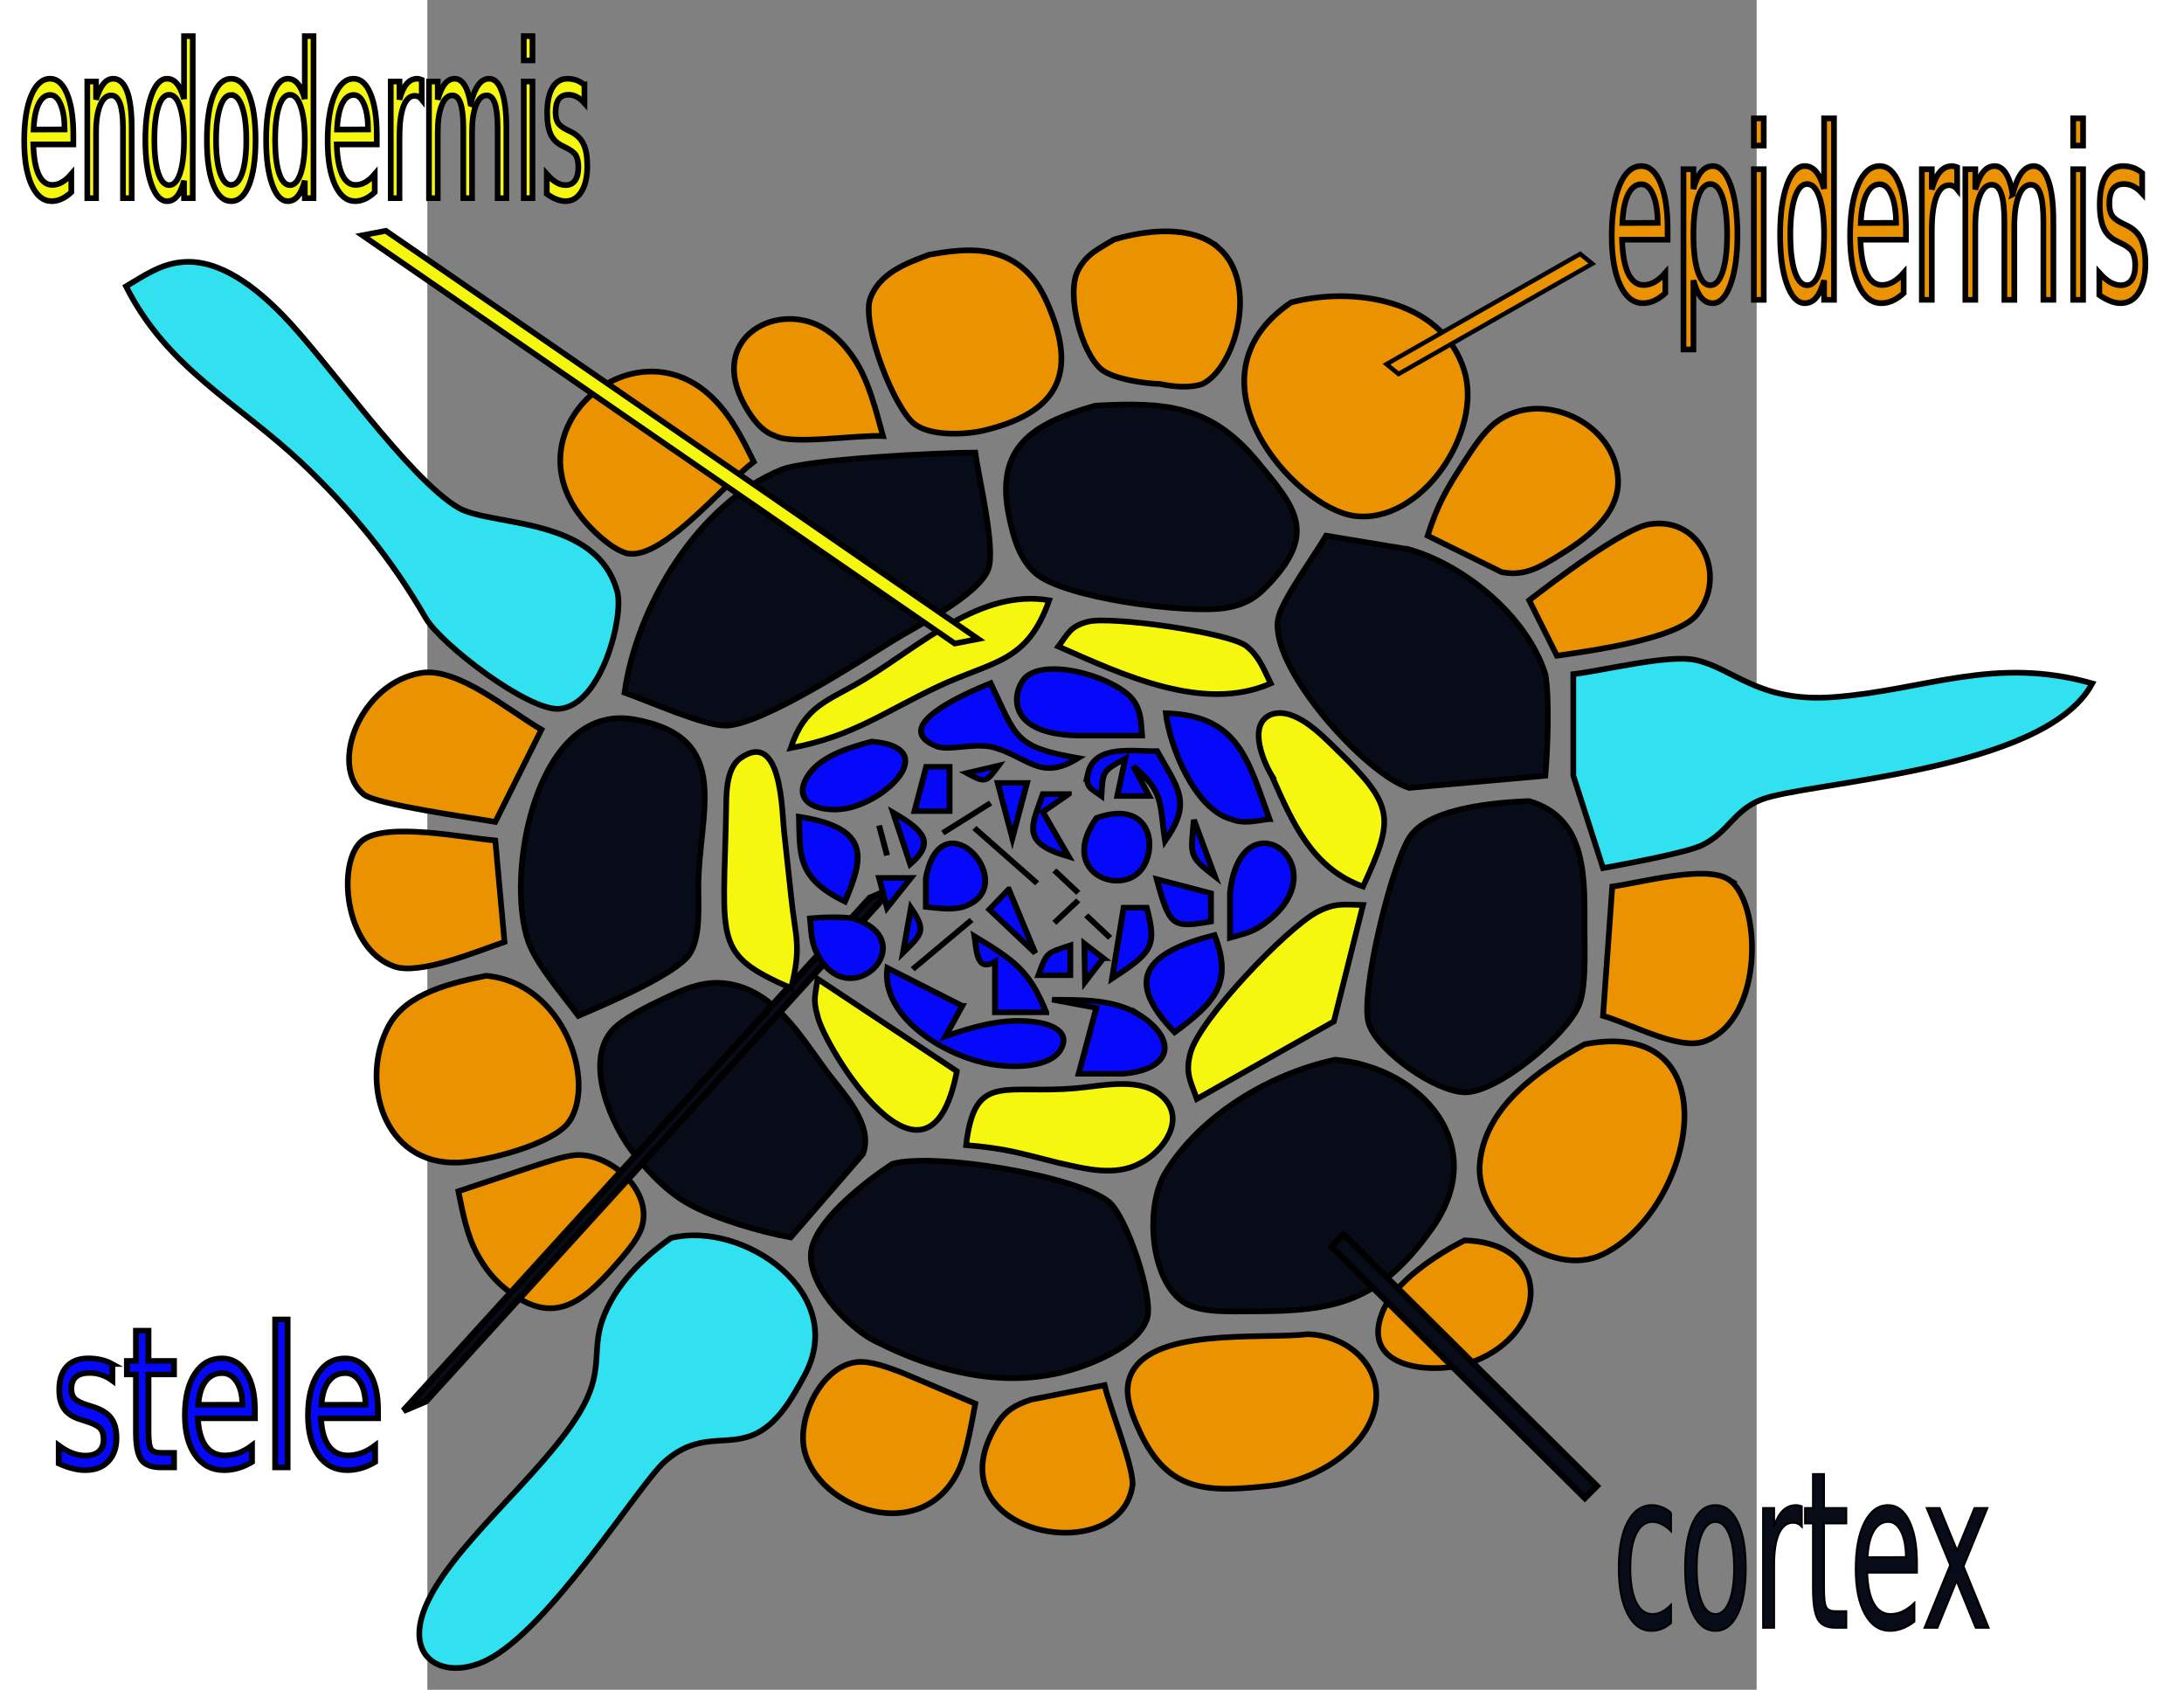 <?xml version="1.0" encoding="UTF-8" standalone="no"?>
<svg xmlns:dc="http://purl.org/dc/elements/1.1/" xmlns:cc="http://creativecommons.org/ns#" xmlns:rdf="http://www.w3.org/1999/02/22-rdf-syntax-ns#" xmlns:svg="http://www.w3.org/2000/svg" xmlns="http://www.w3.org/2000/svg" xmlns:sodipodi="http://sodipodi.sourceforge.net/DTD/sodipodi-0.dtd" xmlns:inkscape="http://www.inkscape.org/namespaces/inkscape" width="2in" height="1.547in" viewBox="0 0 144 183" version="1.1" id="svg3" sodipodi:docname="root_cross_final.svg" inkscape:version="0.92.3 (unknown)"><rect x="0" y="0" width="144" height="183" fill="#808080" stroke="none"/><defs id="defs7"/><sodipodi:namedview pagecolor="#ffffff" bordercolor="#666666" borderopacity="1" objecttolerance="10" gridtolerance="10" guidetolerance="10" inkscape:pageopacity="0" inkscape:pageshadow="2" inkscape:window-width="3375" inkscape:window-height="1416" id="namedview5" showgrid="false" inkscape:zoom="2.5790344" inkscape:cx="-29.70074" inkscape:cy="63.699959" inkscape:window-x="65" inkscape:window-y="24" inkscape:window-maximized="1" inkscape:current-layer="epidermis"/><g inkscape:groupmode="layer" id="layer1" inkscape:label="Layer 1"><g id="g341" style="fill:#31e1f0;fill-opacity:1;stroke:#000000;stroke-width:0.616;stroke-miterlimit:4;stroke-dasharray:none;stroke-opacity:1" transform="translate(-43.587,15.236)"><path id="path229" d="m 16.947,13.157 c 4.19,-0.43 8.17,2.88 10.91,5.66 4.87,4.96 13.68,17.76 19.1,20.94 3.49,2.04 15.01,0.87 17.21,9.11 0.71,2.66 -1.68,12.24 -6.26,12.66 -3.31,0.31 -12.84,-6.96 -14.51,-9.85 -3.64,-6.31 -8.11,-11.78 -13.45,-16.81 -6.96,-6.54 -14.56,-10.24 -19,-19.09 1.92,-1.14 3.69,-2.39 6,-2.62 z" style="fill:#31e1f0;fill-opacity:1;stroke:#000000;stroke-width:0.616;stroke-miterlimit:4;stroke-dasharray:none;stroke-opacity:1" inkscape:connector-curvature="0"/><path id="path227" d="m 180.947,56.237 c 4.12,0.87 6.81,4.64 15,4.02 9.92,-0.74 17.33,-4.51 28,-1.48 -5.12,9.6 -31.13,10.67 -35.9,12.6 -2.97,1.2 -3.47,3.47 -6.31,4.89 -1.71,0.86 -8.54,2.09 -10.79,2.51 0,0 -3.22,-10 -3.22,-10 0,0 0,-11 0,-11 3.63,-0.46 10.28,-2.15 13.22,-1.54 z" style="fill:#31e1f0;fill-opacity:1;stroke:#000000;stroke-width:0.616;stroke-miterlimit:4;stroke-dasharray:none;stroke-opacity:1" inkscape:connector-curvature="0"/><path id="path225" d="m 84.417,133.777 c -1.32,2.41 -2.92,5.31 -5.57,6.4 -3.02,1.24 -5.91,-0.38 -9.58,2.91 -2.84,2.55 -12.47,18.2 -19.32,21.51 -4.5,2.17 -8.95,-0.1 -6.57,-5.82 2.73,-6.55 12.58,-14.23 16.68,-21 2.7,-4.44 1.31,-6.63 2.47,-10 1.29,-3.73 4.32,-6.75 7.46,-8.94 7.78,-1.91 19.37,5.93 14.43,14.94 z" style="fill:#31e1f0;fill-opacity:1;stroke:#000000;stroke-width:0.616;stroke-miterlimit:4;stroke-dasharray:none;stroke-opacity:1" inkscape:connector-curvature="0"/></g><g id="epidermis" style="fill:#ea9200;fill-opacity:1;stroke:#000000;stroke-width:1;stroke-miterlimit:4;stroke-dasharray:none;stroke-opacity:1" transform="translate(-43.587,15.236)"><path id="path59" d="m 129.297,11.597 c 4.39,3.82 1.87,12.96 -1.74,14.75 -1.37,0.48 -3.16,0.3 -4.61,0 -1.64,-0.04 -5.02,-0.53 -6.3,-1.55 -2.21,-1.75 -3.88,-8.17 -2.59,-10.72 0.93,-1.83 2.29,-2.38 3.91,-3.37 3.37,-1.01 8.4,-1.65 11.33,0.89 z" style="fill:#ea9200;fill-opacity:1;stroke:#000000;stroke-width:0.616;stroke-miterlimit:4;stroke-dasharray:none;stroke-opacity:1" inkscape:connector-curvature="0"/><path id="path57" d="m 107.727,13.517 c 1.82,1.36 2.71,3.2 3.51,5.26 2.72,7.07 0.03,10.81 -7.29,12.59 -2.06,0.49 -5.69,0.65 -7.49,-0.61 -2.3,-1.61 -5.88,-10.97 -4.89,-13.68 1,-2.74 3.91,-3.81 6.38,-4.73 3.33,-0.59 6.85,-1.01 9.78,1.17 z" style="fill:#ea9200;fill-opacity:1;stroke:#000000;stroke-width:0.616;stroke-miterlimit:4;stroke-dasharray:none;stroke-opacity:1" inkscape:connector-curvature="0"/><path id="path55" d="m 155.877,24.777 c 2.16,6.7 -4.63,16.88 -11.93,15.85 -6.35,-0.9 -18.91,-14.88 -6.79,-23.11 6.71,-1.76 16.27,-0.34 18.72,7.26 z" style="fill:#ea9200;fill-opacity:1;stroke:#000000;stroke-width:0.616;stroke-miterlimit:4;stroke-dasharray:none;stroke-opacity:1" inkscape:connector-curvature="0"/><path id="path53" d="m 81.327,31.987 c -1.5,-0.44 -2.54,-1.89 -3.32,-3.26 -4.26,-7.5 3.75,-11.62 8.84,-8.21 1.28,0.86 2.27,2.02 3.1,3.3 1.46,2.27 2.23,5.37 3,8.17 -2.67,-0.15 -9.83,0.97 -11.62,0 z" style="fill:#ea9200;fill-opacity:1;stroke:#000000;stroke-width:0.616;stroke-miterlimit:4;stroke-dasharray:none;stroke-opacity:1" inkscape:connector-curvature="0"/><path id="path51" d="m 64.937,44.607 c -1.61,-0.57 -3.64,-2.52 -4.68,-3.85 -7.44,-9.49 5.07,-20.55 13.51,-13.55 2.42,2.01 3.82,4.8 5.18,7.57 -3.41,2.58 -10.28,11.16 -14.01,9.83 z" style="fill:#ea9200;fill-opacity:1;stroke:#000000;stroke-width:0.616;stroke-miterlimit:4;stroke-dasharray:none;stroke-opacity:1" inkscape:connector-curvature="0"/><path id="path49" d="m 155.897,34.797 c 0.94,-1.44 2.06,-3.23 3.43,-4.28 4.87,-3.75 13.08,0.02 13.25,6.26 0.1,3.86 -3.68,6.49 -6.63,8.28 -1.97,1.2 -3.62,2.15 -6,1.66 0,0 -8,-3.94 -8,-3.94 1.06,-3.34 2.04,-5.05 3.95,-7.98 z" style="fill:#ea9200;fill-opacity:1;stroke:#000000;stroke-width:0.616;stroke-miterlimit:4;stroke-dasharray:none;stroke-opacity:1" inkscape:connector-curvature="0"/><path id="path47" d="m 175.947,41.547 c 5.64,-0.93 8.52,5.63 5.15,9.8 -2.15,2.64 -11.64,3.93 -15.15,4.43 0,0 -3,-6 -3,-6 2.52,-1.95 10.19,-7.77 13,-8.23 z" style="fill:#ea9200;fill-opacity:1;stroke:#000000;stroke-width:0.616;stroke-miterlimit:4;stroke-dasharray:none;stroke-opacity:1" inkscape:connector-curvature="0"/><path id="path45" d="m 36.687,70.787 c -3.82,-3.16 -0.34,-12.11 6.26,-13.15 3.97,-0.62 9.5,4.13 13,6.14 0,0 -5,10 -5,10 -2.45,-0.45 -12.9,-1.86 -14.26,-2.99 z" style="fill:#ea9200;fill-opacity:1;stroke:#000000;stroke-width:0.616;stroke-miterlimit:4;stroke-dasharray:none;stroke-opacity:1" inkscape:connector-curvature="0"/><path id="path43" d="m 39.987,89.427 c -5.46,-1.94 -6.25,-11.4 -3.44,-13.64 2.59,-2.04 11.07,-0.28 14.4,0 0,0 1,10.99 1,10.99 -2.87,0.96 -9.19,3.64 -11.96,2.65 z" style="fill:#ea9200;fill-opacity:1;stroke:#000000;stroke-width:0.616;stroke-miterlimit:4;stroke-dasharray:none;stroke-opacity:1" inkscape:connector-curvature="0"/><path id="path41" d="m 184.517,79.987 c 3.61,2.27 3.97,15.17 -2.59,17.56 -2.76,1 -7.92,-1.9 -10.98,-2.77 0,0 1,-14 1,-14 3.1,-0.42 10.06,-2.36 12.57,-0.79 z" style="fill:#ea9200;fill-opacity:1;stroke:#000000;stroke-width:0.616;stroke-miterlimit:4;stroke-dasharray:none;stroke-opacity:1" inkscape:connector-curvature="0"/><path id="path39" d="m 58.927,106.267 c -1.7,2.42 -9.08,4.29 -11.98,4.4 -8.21,0.31 -10.68,-8.91 -7.57,-14.76 1.92,-3.62 6.86,-4.7 10.57,-5.47 8.51,0.78 11.96,11.58 8.98,15.83 z" style="fill:#ea9200;fill-opacity:1;stroke:#000000;stroke-width:0.616;stroke-miterlimit:4;stroke-dasharray:none;stroke-opacity:1" inkscape:connector-curvature="0"/><path id="path37" d="m 170.947,120.597 c -5.76,2.81 -13.88,-3.75 -13.35,-9.81 0.54,-6.16 6.37,-10.16 11.35,-12.93 16.16,-3.1 11.98,17.87 2,22.74 z" style="fill:#ea9200;fill-opacity:1;stroke:#000000;stroke-width:0.616;stroke-miterlimit:4;stroke-dasharray:none;stroke-opacity:1" inkscape:connector-curvature="0"/><path id="path35" d="m 54.947,111.107 c 1.33,-0.42 3.65,-1.25 5,-1.26 3.69,-0.01 8.16,4.03 6.83,7.93 -0.45,1.33 -1.88,2.93 -2.8,3.98 -3.64,4.16 -6.84,6.73 -11.92,2.59 -1.26,-1.02 -2.18,-2.18 -2.97,-3.59 -1.21,-2.13 -1.65,-4.61 -2.14,-6.98 0,0 8,-2.67 8,-2.67 z" style="fill:#ea9200;fill-opacity:1;stroke:#000000;stroke-width:0.616;stroke-miterlimit:4;stroke-dasharray:none;stroke-opacity:1" inkscape:connector-curvature="0"/><path id="path33" d="m 156.927,132.217 c -4.03,1.53 -12.49,0.97 -9.85,-5.41 1.35,-3.27 5.85,-6.19 8.87,-7.71 9.61,0.28 9.17,10 0.98,13.12 z" style="fill:#ea9200;fill-opacity:1;stroke:#000000;stroke-width:0.616;stroke-miterlimit:4;stroke-dasharray:none;stroke-opacity:1" inkscape:connector-curvature="0"/><path id="path31" d="m 145.727,138.737 c -1.78,3.86 -6.7,6.5 -10.78,6.93 -6.74,0.72 -11.1,0.83 -14.2,-5.89 -0.76,-1.66 -1.71,-3.85 -1.12,-5.7 1.81,-5.69 14.28,-4.23 19.31,-4.82 5.03,0.14 9.1,4.49 6.79,9.48 z" style="fill:#ea9200;fill-opacity:1;stroke:#000000;stroke-width:0.616;stroke-miterlimit:4;stroke-dasharray:none;stroke-opacity:1" inkscape:connector-curvature="0"/><path id="path29" d="m 101.247,143.757 c -3.86,8.65 -15.42,4.46 -16.83,-2 -0.76,-3.48 1.85,-9.04 5.7,-9.48 1.48,-0.17 3.46,0.61 4.83,1.12 0,0 8,3.38 8,3.38 -0.37,1.93 -0.93,5.26 -1.7,6.98 z" style="fill:#ea9200;fill-opacity:1;stroke:#000000;stroke-width:0.616;stroke-miterlimit:4;stroke-dasharray:none;stroke-opacity:1" inkscape:connector-curvature="0"/><path id="Selection #4" d="m 119.957,145.737 c -1.51,9.15 -21.92,5.12 -14.7,-6.68 0.96,-1.56 2.06,-2.16 3.74,-2.72 0,0 7.95,-1.56 7.95,-1.56 0.61,2.58 3.31,9.19 3.01,10.96 z" style="fill:#ea9200;fill-opacity:1;stroke:#000000;stroke-width:0.616;stroke-miterlimit:4;stroke-dasharray:none;stroke-opacity:1" inkscape:connector-curvature="0"/><path inkscape:connector-curvature="0" id="path891" style="font-style:normal;font-weight:normal;font-size:medium;line-height:1.25;font-family:sans-serif;letter-spacing:0px;word-spacing:0px;fill:#ea9200;fill-opacity:1;stroke:#000000;stroke-width:0.616;stroke-miterlimit:4;stroke-dasharray:none;stroke-opacity:1" d="m 177.941,9.581 v 1.137 h -4.933 q 0.07,2.399 0.665,3.662 0.601,1.25 1.668,1.25 0.618,0 1.195,-0.328 0.583,-0.328 1.155,-0.985 v 2.197 q -0.577,0.53 -1.184,0.808 -0.606,0.278 -1.23,0.278 -1.563,0 -2.478,-1.97 -0.91,-1.97 -0.91,-5.329 0,-3.473 0.863,-5.506 0.869,-2.046 2.338,-2.046 1.318,0 2.082,1.844 0.77,1.831 0.77,4.988 z m -1.073,-0.682 q -0.011,-1.907 -0.496,-3.043 -0.478,-1.137 -1.271,-1.137 -0.898,0 -1.44,1.099 -0.536,1.099 -0.618,3.094 z"/><path inkscape:connector-curvature="0" id="path893" style="font-style:normal;font-weight:normal;font-size:medium;line-height:1.25;font-family:sans-serif;letter-spacing:0px;word-spacing:0px;fill:#ea9200;fill-opacity:1;stroke:#000000;stroke-width:0.616;stroke-miterlimit:4;stroke-dasharray:none;stroke-opacity:1" d="m 180.74,15.112 v 7.501 h -1.079 V 3.09 h 1.079 v 2.147 q 0.338,-1.263 0.851,-1.869 0.519,-0.619 1.236,-0.619 1.19,0 1.93,2.046 0.746,2.046 0.746,5.38 0,3.334 -0.746,5.38 -0.741,2.046 -1.93,2.046 -0.717,0 -1.236,-0.606 -0.513,-0.619 -0.851,-1.882 z m 3.65,-4.938 q 0,-2.564 -0.49,-4.016 -0.484,-1.465 -1.335,-1.465 -0.851,0 -1.341,1.465 -0.484,1.452 -0.484,4.016 0,2.564 0.484,4.028 0.49,1.452 1.341,1.452 0.851,0 1.335,-1.452 0.49,-1.465 0.49,-4.028 z"/><path inkscape:connector-curvature="0" id="path895" style="font-style:normal;font-weight:normal;font-size:medium;line-height:1.25;font-family:sans-serif;letter-spacing:0px;word-spacing:0px;fill:#ea9200;fill-opacity:1;stroke:#000000;stroke-width:0.616;stroke-miterlimit:4;stroke-dasharray:none;stroke-opacity:1" d="m 187.283,3.09 h 1.073 v 14.144 h -1.073 z m 0,-5.506 h 1.073 v 2.942 h -1.073 z"/><path inkscape:connector-curvature="0" id="path897" style="font-style:normal;font-weight:normal;font-size:medium;line-height:1.25;font-family:sans-serif;letter-spacing:0px;word-spacing:0px;fill:#ea9200;fill-opacity:1;stroke:#000000;stroke-width:0.616;stroke-miterlimit:4;stroke-dasharray:none;stroke-opacity:1" d="M 194.893,5.237 V -2.416 h 1.073 v 19.65 h -1.073 V 15.112 q -0.338,1.263 -0.857,1.882 -0.513,0.606 -1.236,0.606 -1.184,0 -1.93,-2.046 -0.741,-2.046 -0.741,-5.38 0,-3.334 0.741,-5.38 0.746,-2.046 1.93,-2.046 0.723,0 1.236,0.619 0.519,0.606 0.857,1.869 z m -3.656,4.938 q 0,2.564 0.484,4.028 0.49,1.452 1.341,1.452 0.851,0 1.341,-1.452 0.49,-1.465 0.49,-4.028 0,-2.564 -0.49,-4.016 -0.49,-1.465 -1.341,-1.465 -0.851,0 -1.341,1.465 -0.484,1.452 -0.484,4.016 z"/><path inkscape:connector-curvature="0" id="path899" style="font-style:normal;font-weight:normal;font-size:medium;line-height:1.25;font-family:sans-serif;letter-spacing:0px;word-spacing:0px;fill:#ea9200;fill-opacity:1;stroke:#000000;stroke-width:0.616;stroke-miterlimit:4;stroke-dasharray:none;stroke-opacity:1" d="m 203.762,9.581 v 1.137 h -4.933 q 0.07,2.399 0.665,3.662 0.601,1.25 1.668,1.25 0.618,0 1.195,-0.328 0.583,-0.328 1.155,-0.985 v 2.197 q -0.577,0.53 -1.184,0.808 -0.606,0.278 -1.23,0.278 -1.563,0 -2.478,-1.97 -0.91,-1.97 -0.91,-5.329 0,-3.473 0.863,-5.506 0.869,-2.046 2.338,-2.046 1.318,0 2.082,1.844 0.77,1.831 0.77,4.988 z m -1.073,-0.682 q -0.011,-1.907 -0.496,-3.043 -0.478,-1.137 -1.271,-1.137 -0.898,0 -1.44,1.099 -0.536,1.099 -0.618,3.094 z"/><path inkscape:connector-curvature="0" id="path901" style="font-style:normal;font-weight:normal;font-size:medium;line-height:1.25;font-family:sans-serif;letter-spacing:0px;word-spacing:0px;fill:#ea9200;fill-opacity:1;stroke:#000000;stroke-width:0.616;stroke-miterlimit:4;stroke-dasharray:none;stroke-opacity:1" d="m 209.308,5.262 q -0.181,-0.227 -0.397,-0.328 -0.21,-0.114 -0.467,-0.114 -0.91,0 -1.4,1.288 -0.484,1.275 -0.484,3.675 v 7.451 h -1.079 V 3.09 h 1.079 v 2.197 q 0.338,-1.288 0.881,-1.907 0.542,-0.631 1.318,-0.631 0.111,0 0.245,0.038 0.134,0.025 0.297,0.088 z"/><path inkscape:connector-curvature="0" id="path903" style="font-style:normal;font-weight:normal;font-size:medium;line-height:1.25;font-family:sans-serif;letter-spacing:0px;word-spacing:0px;fill:#ea9200;fill-opacity:1;stroke:#000000;stroke-width:0.616;stroke-miterlimit:4;stroke-dasharray:none;stroke-opacity:1" d="m 215.32,5.805 q 0.402,-1.566 0.962,-2.311 0.56,-0.745 1.318,-0.745 1.02,0 1.574,1.553 0.554,1.541 0.554,4.395 V 17.234 H 218.649 V 8.773 q 0,-2.033 -0.332,-3.018 -0.332,-0.985 -1.015,-0.985 -0.834,0 -1.318,1.2 -0.484,1.2 -0.484,3.271 v 7.994 h -1.079 V 8.773 q 0,-2.046 -0.332,-3.018 -0.332,-0.985 -1.026,-0.985 -0.822,0 -1.306,1.212 -0.484,1.2 -0.484,3.258 v 7.994 h -1.079 V 3.09 h 1.079 v 2.197 q 0.367,-1.301 0.881,-1.92 0.513,-0.619 1.219,-0.619 0.711,0 1.207,0.783 0.501,0.783 0.741,2.273 z"/><path inkscape:connector-curvature="0" id="path905" style="font-style:normal;font-weight:normal;font-size:medium;line-height:1.25;font-family:sans-serif;letter-spacing:0px;word-spacing:0px;fill:#ea9200;fill-opacity:1;stroke:#000000;stroke-width:0.616;stroke-miterlimit:4;stroke-dasharray:none;stroke-opacity:1" d="m 221.874,3.09 h 1.073 v 14.144 h -1.073 z m 0,-5.506 h 1.073 v 2.942 h -1.073 z"/><path inkscape:connector-curvature="0" id="path907" style="font-style:normal;font-weight:normal;font-size:medium;line-height:1.25;font-family:sans-serif;letter-spacing:0px;word-spacing:0px;fill:#ea9200;fill-opacity:1;stroke:#000000;stroke-width:0.616;stroke-miterlimit:4;stroke-dasharray:none;stroke-opacity:1" d="m 229.35,3.507 v 2.197 q -0.455,-0.505 -0.945,-0.758 -0.49,-0.253 -1.015,-0.253 -0.799,0 -1.201,0.53 -0.397,0.53 -0.397,1.591 0,0.808 0.286,1.275 0.286,0.455 1.149,0.871 l 0.367,0.177 q 1.143,0.53 1.621,1.503 0.484,0.96 0.484,2.69 0,1.97 -0.723,3.119 -0.717,1.149 -1.977,1.149 -0.525,0 -1.096,-0.227 -0.566,-0.215 -1.195,-0.657 v -2.399 q 0.595,0.669 1.172,1.01 0.577,0.328 1.143,0.328 0.758,0 1.166,-0.556 0.408,-0.568 0.408,-1.591 0,-0.947 -0.297,-1.452 -0.292,-0.505 -1.289,-0.972 l -0.373,-0.189 q -0.997,-0.455 -1.44,-1.389 -0.443,-0.947 -0.443,-2.589 0,-1.995 0.653,-3.081 0.653,-1.086 1.854,-1.086 0.595,0 1.12,0.189 0.525,0.189 0.968,0.568 z"/><path style="opacity:1;fill:#ea9200;fill-opacity:1;stroke:#000000;stroke-width:0.477;stroke-miterlimit:4;stroke-dasharray:none;stroke-opacity:1" d="m 147.486,24.203 20.983,-11.94 1.31,1.063 -20.983,11.94 z" id="rect970" inkscape:connector-curvature="0"/></g><g id="cortex" style="fill:#080c18;fill-opacity:1;stroke:#000000;stroke-width:0.616;stroke-miterlimit:4;stroke-dasharray:none;stroke-opacity:1" transform="translate(-43.587,15.236)"><path id="path75" d="m 133.547,34.797 c 3.93,4.76 6.38,7.47 1.57,12.83 -1.6,1.8 -2.81,2.64 -5.21,3 -4.08,0.61 -17.42,-1.06 -20.48,-3.82 -1.74,-1.57 -2.34,-3.81 -2.81,-6.03 -1.62,-7.61 2.55,-10.17 9.33,-12.08 7.68,-0.43 12.54,-0.04 17.6,6.1 z" style="fill:#080c18;fill-opacity:1;stroke:#000000;stroke-width:0.616;stroke-miterlimit:4;stroke-dasharray:none;stroke-opacity:1" inkscape:connector-curvature="0"/><path id="path73" d="m 81.947,35.627 c 2.86,-1.15 17.24,-1.85 21,-1.85 0.38,2.84 2.25,10.46 1.39,12.67 -1.09,2.8 -7.73,6.1 -10.39,7.75 -3.65,2.26 -14.14,9.08 -18,9.15 -2.4,0.04 -8.31,-2.63 -11,-3.57 1.32,-9.36 7.92,-20.47 17,-24.15 z" style="fill:#080c18;fill-opacity:1;stroke:#000000;stroke-width:0.616;stroke-miterlimit:4;stroke-dasharray:none;stroke-opacity:1" inkscape:connector-curvature="0"/><path id="path71" d="m 149.947,44.267 c 6.06,1.73 12.79,7.28 14.75,13.51 0.46,2.55 0.25,8.13 0,11 0,0 -14.75,1.31 -14.75,1.31 -4.65,-1.38 -15.19,-13.04 -14.2,-18.31 0.36,-1.95 3.93,-6.82 5.2,-9 0,0 9,1.49 9,1.49 z" style="fill:#080c18;fill-opacity:1;stroke:#000000;stroke-width:0.616;stroke-miterlimit:4;stroke-dasharray:none;stroke-opacity:1" inkscape:connector-curvature="0"/><path id="path69" d="m 54.537,86.777 c -2.6,-7.31 0.86,-25.94 11.41,-24.11 10.91,1.9 7.02,10.07 7,18.11 0,2.13 0.26,5.58 -0.99,7.37 -1.55,2.21 -9.29,5.46 -12.01,6.63 -1.64,-2.2 -4.53,-5.55 -5.41,-8 z" style="fill:#080c18;fill-opacity:1;stroke:#000000;stroke-width:0.616;stroke-miterlimit:4;stroke-dasharray:none;stroke-opacity:1" inkscape:connector-curvature="0"/><path id="path67" d="m 168.947,85.777 c 0,2.11 0.17,5.95 -0.6,7.83 -1.31,3.22 -8.83,9.53 -12.4,9.45 -3.17,-0.06 -9.3,-4.36 -10.36,-7.37 -1.07,-3.04 2.54,-17.83 4.56,-20.48 2.29,-3.01 9.19,-3.53 12.76,-3.69 6.48,1.85 6.03,8.64 6.04,14.26 z" style="fill:#080c18;fill-opacity:1;stroke:#000000;stroke-width:0.616;stroke-miterlimit:4;stroke-dasharray:none;stroke-opacity:1" inkscape:connector-curvature="0"/><path id="path65" d="m 72.037,115.227 c -2.39,-1.3 -4.35,-3.36 -6.03,-5.47 -2.44,-3.03 -5.45,-9.81 -2.45,-13.35 1.08,-1.27 3.86,-2.64 5.39,-3.37 2.25,-1.07 4.44,-2.1 7,-1.77 5.21,0.69 8.05,5.69 10.89,9.51 1.8,2.42 5.13,5.72 3.94,8.96 0,0 -7.83,9.04 -7.83,9.04 -3.22,-0.58 -8.05,-2 -10.91,-3.55 z" style="fill:#080c18;fill-opacity:1;stroke:#000000;stroke-width:0.616;stroke-miterlimit:4;stroke-dasharray:none;stroke-opacity:1" inkscape:connector-curvature="0"/><path id="path63" d="m 152.437,117.777 c -5.68,8.01 -10.46,9.02 -19.49,9 -2.14,0 -5.71,0.23 -7.49,-1.02 -3.66,-2.57 -4.1,-10.41 -1.93,-13.98 3.83,-6.29 11.35,-10.75 18.42,-12.25 9.48,0.88 16.8,9.35 10.49,18.25 z" style="fill:#080c18;fill-opacity:1;stroke:#000000;stroke-width:0.616;stroke-miterlimit:4;stroke-dasharray:none;stroke-opacity:1" inkscape:connector-curvature="0"/><path id="path61" d="m 117.417,114.917 c 1.89,1.51 4.91,10.42 4.13,12.68 -0.67,1.94 -2.86,3.28 -4.61,4.13 -8.33,4.06 -16.96,2.25 -24.9,-1.75 -2.99,-1.51 -7.77,-6.56 -6.77,-10.2 0.91,-3.3 5.93,-7.15 8.68,-8.96 4.39,-1.29 19.86,1.22 23.47,4.1 z" style="fill:#080c18;fill-opacity:1;stroke:#000000;stroke-width:0.616;stroke-miterlimit:4;stroke-dasharray:none;stroke-opacity:1" inkscape:connector-curvature="0"/><path id="path977" style="font-style:normal;font-weight:normal;font-size:medium;line-height:1.25;font-family:sans-serif;letter-spacing:0px;word-spacing:0px;fill:#080c18;fill-opacity:1;stroke:#000000;stroke-width:0.22;stroke-miterlimit:4;stroke-dasharray:none;stroke-opacity:1" d="m 178.306,148.583 v 1.989 q -0.497,-0.497 -1.001,-0.74 -0.497,-0.254 -1.007,-0.254 -1.141,0 -1.772,1.319 -0.631,1.307 -0.631,3.678 0,2.371 0.631,3.69 0.631,1.307 1.772,1.307 0.51,0 1.007,-0.243 0.503,-0.254 1.001,-0.752 v 1.966 q -0.491,0.416 -1.02,0.625 -0.523,0.208 -1.115,0.208 -1.612,0 -2.562,-1.839 -0.95,-1.839 -0.95,-4.962 0,-3.169 0.956,-4.985 0.962,-1.816 2.632,-1.816 0.542,0 1.058,0.208 0.516,0.197 1.001,0.601 z" inkscape:connector-curvature="0"/><path id="path979" style="font-style:normal;font-weight:normal;font-size:medium;line-height:1.25;font-family:sans-serif;letter-spacing:0px;word-spacing:0px;fill:#080c18;fill-opacity:1;stroke:#000000;stroke-width:0.22;stroke-miterlimit:4;stroke-dasharray:none;stroke-opacity:1" d="m 183.123,149.578 q -0.943,0 -1.491,1.342 -0.548,1.33 -0.548,3.655 0,2.325 0.542,3.667 0.548,1.33 1.498,1.33 0.937,0 1.485,-1.342 0.548,-1.342 0.548,-3.655 0,-2.302 -0.548,-3.643 -0.548,-1.353 -1.485,-1.353 z m 0,-1.804 q 1.529,0 2.402,1.804 0.873,1.804 0.873,4.997 0,3.181 -0.873,4.997 -0.873,1.804 -2.402,1.804 -1.536,0 -2.409,-1.804 -0.867,-1.816 -0.867,-4.997 0,-3.192 0.867,-4.997 0.873,-1.804 2.409,-1.804 z" inkscape:connector-curvature="0"/><path id="path981" style="font-style:normal;font-weight:normal;font-size:medium;line-height:1.25;font-family:sans-serif;letter-spacing:0px;word-spacing:0px;fill:#080c18;fill-opacity:1;stroke:#000000;stroke-width:0.22;stroke-miterlimit:4;stroke-dasharray:none;stroke-opacity:1" d="m 192.472,150.075 q -0.198,-0.208 -0.433,-0.301 -0.229,-0.104 -0.51,-0.104 -0.994,0 -1.529,1.18 -0.529,1.168 -0.529,3.366 v 6.824 h -1.179 v -12.955 h 1.179 v 2.013 q 0.37,-1.18 0.962,-1.747 0.593,-0.578 1.44,-0.578 0.121,0 0.268,0.035 0.147,0.023 0.325,0.081 z" inkscape:connector-curvature="0"/><path id="path983" style="font-style:normal;font-weight:normal;font-size:medium;line-height:1.25;font-family:sans-serif;letter-spacing:0px;word-spacing:0px;fill:#080c18;fill-opacity:1;stroke:#000000;stroke-width:0.22;stroke-miterlimit:4;stroke-dasharray:none;stroke-opacity:1" d="m 194.875,144.408 v 3.678 h 2.415 v 1.654 h -2.415 v 7.033 q 0,1.585 0.236,2.036 0.242,0.451 0.975,0.451 h 1.204 v 1.781 h -1.204 q -1.357,0 -1.874,-0.914 -0.516,-0.925 -0.516,-3.354 v -7.033 h -0.86 v -1.654 h 0.86 v -3.678 z" inkscape:connector-curvature="0"/><path id="path985" style="font-style:normal;font-weight:normal;font-size:medium;line-height:1.25;font-family:sans-serif;letter-spacing:0px;word-spacing:0px;fill:#080c18;fill-opacity:1;stroke:#000000;stroke-width:0.22;stroke-miterlimit:4;stroke-dasharray:none;stroke-opacity:1" d="m 204.943,154.031 v 1.041 h -5.391 q 0.076,2.198 0.726,3.354 0.656,1.145 1.823,1.145 0.675,0 1.306,-0.301 0.637,-0.301 1.262,-0.902 v 2.013 q -0.631,0.486 -1.294,0.74 -0.663,0.254 -1.345,0.254 -1.708,0 -2.708,-1.804 -0.994,-1.804 -0.994,-4.881 0,-3.181 0.943,-5.043 0.95,-1.874 2.555,-1.874 1.44,0 2.275,1.689 0.841,1.677 0.841,4.569 z m -1.173,-0.625 q -0.013,-1.747 -0.542,-2.788 -0.523,-1.041 -1.389,-1.041 -0.981,0 -1.574,1.006 -0.586,1.006 -0.675,2.834 z" inkscape:connector-curvature="0"/><path id="path987" style="font-style:normal;font-weight:normal;font-size:medium;line-height:1.25;font-family:sans-serif;letter-spacing:0px;word-spacing:0px;fill:#080c18;fill-opacity:1;stroke:#000000;stroke-width:0.22;stroke-miterlimit:4;stroke-dasharray:none;stroke-opacity:1" d="m 212.571,148.086 -2.581,6.304 2.715,6.651 h -1.383 l -2.077,-5.089 -2.077,5.089 h -1.383 l 2.772,-6.778 -2.536,-6.177 h 1.383 l 1.893,4.615 1.893,-4.615 z" inkscape:connector-curvature="0"/><path style="opacity:1;fill:#080c18;fill-opacity:1;stroke:#000000;stroke-width:0.657;stroke-miterlimit:4;stroke-dasharray:none;stroke-opacity:1" d="m 142.84,118.455 27.446,27.24 -1.312,1.315 -27.446,-27.24 z" id="rect970-3" inkscape:connector-curvature="0"/><path style="opacity:1;fill:#080c18;fill-opacity:1;stroke:#000000;stroke-width:0.706;stroke-miterlimit:4;stroke-dasharray:none;stroke-opacity:1" d="M 40.996,137.545 91.531,82.004 93.964,80.972 43.429,136.514 Z" id="rect970-3-7" inkscape:connector-curvature="0"/></g><g id="endodermis" style="fill:#f5f70f;fill-opacity:1;stroke:#000000;stroke-width:0.616;stroke-miterlimit:4;stroke-dasharray:none;stroke-opacity:1" transform="translate(-43.587,15.236)"><path id="path89" d="m 90.947,58.327 c 6.05,-3.64 12.57,-9.83 20,-8.55 -2.4,6.82 -6.05,6.52 -12,9.32 -5.93,2.79 -9.27,5.42 -16,6.68 1.58,-4.69 3.95,-5.01 8,-7.45 z" style="fill:#f5f70f;fill-opacity:1;stroke:#000000;stroke-width:0.616;stroke-miterlimit:4;stroke-dasharray:none;stroke-opacity:1" inkscape:connector-curvature="0"/><path id="path87" d="m 115.167,52.087 c 2.37,-0.62 15.2,1.15 17.13,2.64 1.4,1.09 1.9,2.54 2.65,4.05 -7.31,3.22 -16.09,-0.97 -23,-4 1.07,-1.43 1.28,-2.19 3.22,-2.69 z" style="fill:#f5f70f;fill-opacity:1;stroke:#000000;stroke-width:0.616;stroke-miterlimit:4;stroke-dasharray:none;stroke-opacity:1" inkscape:connector-curvature="0"/><path id="path85" d="m 135.067,68.777 c -1.06,-1.76 -2.6,-5.69 0,-6.66 2.52,-0.8 5.41,2.26 6.88,3.68 6.43,6.23 6.46,7.48 3,14.98 -5.51,-1.99 -7.63,-6.88 -9.88,-12 z" style="fill:#f5f70f;fill-opacity:1;stroke:#000000;stroke-width:0.616;stroke-miterlimit:4;stroke-dasharray:none;stroke-opacity:1" inkscape:connector-curvature="0"/><path id="path83" d="m 75.947,72.777 c 0.04,-1.8 -0.09,-4.75 1.58,-5.92 4.49,-3.16 4.47,5.98 4.7,7.92 0,0 0.76,7 0.76,7 0.45,4.52 1.18,5.36 0,10 -8.5,-3.71 -7.3,-4.94 -7.04,-19 z" style="fill:#f5f70f;fill-opacity:1;stroke:#000000;stroke-width:0.616;stroke-miterlimit:4;stroke-dasharray:none;stroke-opacity:1" inkscape:connector-curvature="0"/><path id="path81" d="m 126.257,98.777 c 0.97,-3.63 10.42,-13.49 13.69,-15.23 1.98,-1.04 2.93,-0.81 5,-0.77 0,0 -3.16,12.61 -3.16,12.61 0,0 -14.84,8.39 -14.84,8.39 -0.69,-1.96 -1.29,-2.78 -0.69,-5 z" style="fill:#f5f70f;fill-opacity:1;stroke:#000000;stroke-width:0.616;stroke-miterlimit:4;stroke-dasharray:none;stroke-opacity:1" inkscape:connector-curvature="0"/><path id="path79" d="m 100.947,100.777 c -3.08,15.95 -14.41,-2.75 -15.09,-6 -0.54,-1.85 -0.2,-2.32 0,-4 0,0 15.09,10 15.09,10 z" style="fill:#f5f70f;fill-opacity:1;stroke:#000000;stroke-width:0.616;stroke-miterlimit:4;stroke-dasharray:none;stroke-opacity:1" inkscape:connector-curvature="0"/><path id="path77" d="m 113.947,102.607 c 2.84,-0.25 7.07,-1.29 9.38,1.02 2.43,2.44 -0.03,5.84 -2.44,7.07 -2.79,1.55 -6.06,0.63 -8.94,0 -4.22,-1.05 -5.53,-1.54 -10,-1.92 0.95,-7.96 4.07,-5.45 12,-6.17 z" style="fill:#f5f70f;fill-opacity:1;stroke:#000000;stroke-width:0.616;stroke-miterlimit:4;stroke-dasharray:none;stroke-opacity:1" inkscape:connector-curvature="0"/><path inkscape:connector-curvature="0" id="path1146" style="font-style:normal;font-weight:normal;font-size:medium;line-height:1.25;font-family:sans-serif;letter-spacing:0px;word-spacing:0px;fill:#f5f70f;fill-opacity:1;stroke:#000000;stroke-width:0.616;stroke-miterlimit:4;stroke-dasharray:none;stroke-opacity:1" d="M 5.238,-0.61 V 0.405 H 0.901 Q 0.963,2.547 1.486,3.675 q 0.528,1.116 1.466,1.116 0.543,0 1.051,-0.293 0.513,-0.293 1.015,-0.88 v 1.962 q -0.508,0.474 -1.041,0.722 -0.533,0.248 -1.082,0.248 -1.374,0 -2.179,-1.759 -0.8,-1.759 -0.8,-4.759 0,-3.101 0.759,-4.916 0.764,-1.827 2.056,-1.827 1.159,0 1.83,1.646 0.677,1.635 0.677,4.454 z M 4.295,-1.219 q -0.01,-1.703 -0.436,-2.718 -0.42,-1.015 -1.118,-1.015 -0.789,0 -1.266,0.981 -0.472,0.981 -0.543,2.763 z"/><path inkscape:connector-curvature="0" id="path1148" style="font-style:normal;font-weight:normal;font-size:medium;line-height:1.25;font-family:sans-serif;letter-spacing:0px;word-spacing:0px;fill:#f5f70f;fill-opacity:1;stroke:#000000;stroke-width:0.616;stroke-miterlimit:4;stroke-dasharray:none;stroke-opacity:1" d="m 11.559,-1.399 v 7.623 h -0.943 v -7.555 q 0,-1.793 -0.318,-2.684 Q 9.98,-4.906 9.345,-4.906 q -0.764,0 -1.205,1.071 -0.441,1.071 -0.441,2.921 V 6.223 H 6.751 V -6.406 h 0.948 v 1.962 q 0.338,-1.139 0.795,-1.703 0.461,-0.564 1.061,-0.564 0.989,0 1.497,1.353 0.508,1.342 0.508,3.958 z"/><path inkscape:connector-curvature="0" id="path1150" style="font-style:normal;font-weight:normal;font-size:medium;line-height:1.25;font-family:sans-serif;letter-spacing:0px;word-spacing:0px;fill:#f5f70f;fill-opacity:1;stroke:#000000;stroke-width:0.616;stroke-miterlimit:4;stroke-dasharray:none;stroke-opacity:1" d="m 17.229,-4.489 v -6.833 h 0.943 V 6.223 H 17.229 V 4.329 q -0.297,1.128 -0.754,1.68 -0.451,0.541 -1.087,0.541 -1.041,0 -1.697,-1.827 -0.651,-1.827 -0.651,-4.804 0,-2.977 0.651,-4.804 0.656,-1.827 1.697,-1.827 0.636,0 1.087,0.553 0.456,0.541 0.754,1.669 z m -3.214,4.409 q 0,2.289 0.426,3.597 0.431,1.297 1.179,1.297 0.748,0 1.179,-1.297 0.431,-1.308 0.431,-3.597 0,-2.289 -0.431,-3.586 -0.431,-1.308 -1.179,-1.308 -0.748,0 -1.179,1.308 -0.426,1.297 -0.426,3.586 z"/><path inkscape:connector-curvature="0" id="path1152" style="font-style:normal;font-weight:normal;font-size:medium;line-height:1.25;font-family:sans-serif;letter-spacing:0px;word-spacing:0px;fill:#f5f70f;fill-opacity:1;stroke:#000000;stroke-width:0.616;stroke-miterlimit:4;stroke-dasharray:none;stroke-opacity:1" d="m 22.341,-4.951 q -0.759,0 -1.2,1.308 -0.441,1.297 -0.441,3.563 0,2.267 0.436,3.575 0.441,1.297 1.205,1.297 0.754,0 1.194,-1.308 0.441,-1.308 0.441,-3.563 0,-2.244 -0.441,-3.552 -0.441,-1.319 -1.194,-1.319 z m 0,-1.759 q 1.23,0 1.933,1.759 0.702,1.759 0.702,4.871 0,3.101 -0.702,4.871 -0.702,1.759 -1.933,1.759 -1.236,0 -1.938,-1.759 -0.697,-1.77 -0.697,-4.871 0,-3.112 0.697,-4.871 0.702,-1.759 1.938,-1.759 z"/><path inkscape:connector-curvature="0" id="path1154" style="font-style:normal;font-weight:normal;font-size:medium;line-height:1.25;font-family:sans-serif;letter-spacing:0px;word-spacing:0px;fill:#f5f70f;fill-opacity:1;stroke:#000000;stroke-width:0.616;stroke-miterlimit:4;stroke-dasharray:none;stroke-opacity:1" d="m 30.312,-4.489 v -6.833 h 0.943 V 6.223 H 30.312 V 4.329 q -0.297,1.128 -0.754,1.68 -0.451,0.541 -1.087,0.541 -1.041,0 -1.697,-1.827 -0.651,-1.827 -0.651,-4.804 0,-2.977 0.651,-4.804 0.656,-1.827 1.697,-1.827 0.636,0 1.087,0.553 0.456,0.541 0.754,1.669 z m -3.214,4.409 q 0,2.289 0.426,3.597 0.431,1.297 1.179,1.297 0.748,0 1.179,-1.297 0.431,-1.308 0.431,-3.597 0,-2.289 -0.431,-3.586 -0.431,-1.308 -1.179,-1.308 -0.748,0 -1.179,1.308 -0.426,1.297 -0.426,3.586 z"/><path inkscape:connector-curvature="0" id="path1156" style="font-style:normal;font-weight:normal;font-size:medium;line-height:1.25;font-family:sans-serif;letter-spacing:0px;word-spacing:0px;fill:#f5f70f;fill-opacity:1;stroke:#000000;stroke-width:0.616;stroke-miterlimit:4;stroke-dasharray:none;stroke-opacity:1" d="m 38.11,-0.61 v 1.015 h -4.337 q 0.062,2.142 0.584,3.27 0.528,1.116 1.466,1.116 0.543,0 1.051,-0.293 0.513,-0.293 1.015,-0.88 v 1.962 q -0.508,0.474 -1.041,0.722 -0.533,0.248 -1.082,0.248 -1.374,0 -2.179,-1.759 -0.8,-1.759 -0.8,-4.759 0,-3.101 0.759,-4.916 0.764,-1.827 2.056,-1.827 1.159,0 1.83,1.646 0.677,1.635 0.677,4.454 z M 37.167,-1.219 q -0.01,-1.703 -0.436,-2.718 -0.42,-1.015 -1.118,-1.015 -0.789,0 -1.266,0.981 -0.472,0.981 -0.543,2.763 z"/><path inkscape:connector-curvature="0" id="path1158" style="font-style:normal;font-weight:normal;font-size:medium;line-height:1.25;font-family:sans-serif;letter-spacing:0px;word-spacing:0px;fill:#f5f70f;fill-opacity:1;stroke:#000000;stroke-width:0.616;stroke-miterlimit:4;stroke-dasharray:none;stroke-opacity:1" d="m 42.985,-4.467 q -0.159,-0.203 -0.349,-0.293 -0.185,-0.101 -0.41,-0.101 -0.8,0 -1.23,1.15 -0.426,1.139 -0.426,3.281 V 6.223 H 39.622 V -6.406 h 0.948 v 1.962 q 0.297,-1.15 0.774,-1.703 0.477,-0.564 1.159,-0.564 0.097,0 0.215,0.034 0.118,0.023 0.261,0.079 z"/><path inkscape:connector-curvature="0" id="path1160" style="font-style:normal;font-weight:normal;font-size:medium;line-height:1.25;font-family:sans-serif;letter-spacing:0px;word-spacing:0px;fill:#f5f70f;fill-opacity:1;stroke:#000000;stroke-width:0.616;stroke-miterlimit:4;stroke-dasharray:none;stroke-opacity:1" d="m 48.271,-3.982 q 0.354,-1.398 0.846,-2.064 0.492,-0.665 1.159,-0.665 0.897,0 1.384,1.387 0.487,1.376 0.487,3.924 v 7.623 h -0.948 v -7.555 q 0,-1.815 -0.292,-2.695 -0.292,-0.88 -0.892,-0.88 -0.733,0 -1.159,1.071 -0.426,1.071 -0.426,2.921 V 6.223 h -0.948 v -7.555 q 0,-1.827 -0.292,-2.695 -0.292,-0.88 -0.902,-0.88 -0.723,0 -1.148,1.083 -0.426,1.071 -0.426,2.909 V 6.223 H 43.765 V -6.406 h 0.948 v 1.962 q 0.323,-1.161 0.774,-1.714 0.451,-0.553 1.071,-0.553 0.625,0 1.061,0.699 0.441,0.699 0.651,2.03 z"/><path inkscape:connector-curvature="0" id="path1162" style="font-style:normal;font-weight:normal;font-size:medium;line-height:1.25;font-family:sans-serif;letter-spacing:0px;word-spacing:0px;fill:#f5f70f;fill-opacity:1;stroke:#000000;stroke-width:0.616;stroke-miterlimit:4;stroke-dasharray:none;stroke-opacity:1" d="m 54.033,-6.406 h 0.943 V 6.223 h -0.943 z m 0,-4.916 h 0.943 v 2.627 h -0.943 z"/><path inkscape:connector-curvature="0" id="path1164" style="font-style:normal;font-weight:normal;font-size:medium;line-height:1.25;font-family:sans-serif;letter-spacing:0px;word-spacing:0px;fill:#f5f70f;fill-opacity:1;stroke:#000000;stroke-width:0.616;stroke-miterlimit:4;stroke-dasharray:none;stroke-opacity:1" d="m 60.606,-6.034 v 1.962 q -0.4,-0.451 -0.831,-0.677 -0.431,-0.226 -0.892,-0.226 -0.702,0 -1.056,0.474 -0.349,0.474 -0.349,1.421 0,0.722 0.251,1.139 0.251,0.406 1.01,0.778 l 0.323,0.158 q 1.005,0.474 1.425,1.342 0.426,0.857 0.426,2.402 0,1.759 -0.636,2.785 -0.631,1.026 -1.738,1.026 -0.461,0 -0.964,-0.203 Q 57.078,6.156 56.525,5.761 V 3.618 q 0.523,0.598 1.03,0.902 0.508,0.293 1.005,0.293 0.666,0 1.025,-0.496 0.359,-0.507 0.359,-1.421 0,-0.846 -0.261,-1.297 Q 59.426,1.149 58.55,0.732 L 58.222,0.563 Q 57.345,0.157 56.955,-0.678 56.566,-1.523 56.566,-2.989 q 0,-1.782 0.574,-2.751 0.574,-0.97 1.63,-0.97 0.523,0 0.984,0.169 0.461,0.169 0.851,0.507 z"/><path style="opacity:1;fill:#f5f70f;fill-opacity:1;stroke:#000000;stroke-width:0.616;stroke-miterlimit:4;stroke-dasharray:none;stroke-opacity:1" d="M 39.089,9.76 103.259,53.965 100.721,54.455 36.55,10.25 Z" id="rect970-3-6" inkscape:connector-curvature="0"/></g><g id="stele" style="fill:#0609f9;fill-opacity:1;stroke:#000000;stroke-width:0.736;stroke-miterlimit:4;stroke-dasharray:none;stroke-opacity:1" transform="matrix(0.863,0,0,0.811,-43.733,-11.229)"><path id="path119-3" d="m 132.381,112.076 c -9.87,-0.19 -8.05,-6.65 -6.4,-7.98 3.01,-2.41 11.45,0.38 13.38,3.37 0.95,1.48 0.88,2.96 1.02,4.61 0,0 -8,0 -8,0 z" style="fill:#0609f9;fill-opacity:1;stroke:#000000;stroke-width:0.736;stroke-miterlimit:4;stroke-dasharray:none;stroke-opacity:1" inkscape:connector-curvature="0"/><path id="path117-6" d="m 121.381,113.556 c -2.59,-0.43 -4.95,0.52 -6.68,0 -6.72,-2.8 5.07,-7.78 6.68,-8.48 3.26,7.23 2.9,8.5 11,10 -4.88,3.25 -6.33,-0.31 -11,-1.52 z" style="fill:#0609f9;fill-opacity:1;stroke:#000000;stroke-width:0.736;stroke-miterlimit:4;stroke-dasharray:none;stroke-opacity:1" inkscape:connector-curvature="0"/><path id="path115-7" d="m 156.381,123.236 c -1.63,0.18 -3.13,0.71 -4.82,0 -4.6,-1.37 -7.71,-9.78 -8.18,-14.16 9.16,0.32 10.29,6.24 13,14.16 z" style="fill:#0609f9;fill-opacity:1;stroke:#000000;stroke-width:0.736;stroke-miterlimit:4;stroke-dasharray:none;stroke-opacity:1" inkscape:connector-curvature="0"/><path id="path113-5" d="m 102.883,121.875 c -2.803,0.401 -6.255,-0.665 -4.713,-3.923 1.408,-2.994 5.252,-4.233 8.287,-5.082 8.899,0.746 1.738,8.248 -3.574,9.005 z" style="fill:#0609f9;fill-opacity:1;stroke:#000000;stroke-width:0.736;stroke-miterlimit:4;stroke-dasharray:none;stroke-opacity:1" inkscape:connector-curvature="0"/><path id="path111-3" d="m 133.603,117.12 c 0.84,-3.96 5.74,-2.89 8.68,-2.98 2.64,5.07 4.42,6.8 1,12 -0.73,-4.98 -0.05,-6.44 -4,-10 0,0 2,4 2,4 0,0 -4,0 -4,0 0,0 1,-5 1,-5 -2.9,1.73 -2.82,1.63 -3,5 -1.14,-0.89 -2.09,-1.13 -1.68,-3.02 z" style="fill:#0609f9;fill-opacity:1;stroke:#000000;stroke-width:0.736;stroke-miterlimit:4;stroke-dasharray:none;stroke-opacity:1" inkscape:connector-curvature="0"/><path id="path109-5" d="m 116.224,116.241 c 0,0 0,5.92 0,5.92 0,0 -4.396,0 -4.396,0 0,0 1.465,-5.92 1.465,-5.92 0,0 2.931,0 2.931,0 z" style="fill:#0609f9;fill-opacity:1;stroke:#000000;stroke-width:0.736;stroke-miterlimit:4;stroke-dasharray:none;stroke-opacity:1" inkscape:connector-curvature="0"/><path id="path107-6" d="m 122.381,116.076 c -1.59,2.26 -1.58,2.39 -4,1 0,0 4,-1 4,-1 z" style="fill:#0609f9;fill-opacity:1;stroke:#000000;stroke-width:0.736;stroke-miterlimit:4;stroke-dasharray:none;stroke-opacity:1" inkscape:connector-curvature="0"/><path id="path105-2" d="m 125.949,118.39 c 0,0 -1.84,7.375 -1.84,7.375 0,0 -1.84,-7.375 -1.84,-7.375 0,0 3.679,0 3.679,0 z" style="fill:#0609f9;fill-opacity:1;stroke:#000000;stroke-width:0.736;stroke-miterlimit:4;stroke-dasharray:none;stroke-opacity:1" inkscape:connector-curvature="0"/><path id="path103-9" d="m 111.291,129.25 c 0,0 -2.151,-6.903 -2.151,-6.903 4.13,2.539 5.141,4.119 2.151,6.903 z" style="fill:#0609f9;fill-opacity:1;stroke:#000000;stroke-width:0.736;stroke-miterlimit:4;stroke-dasharray:none;stroke-opacity:1" inkscape:connector-curvature="0"/><path id="path101-1" d="m 121.381,121.076 c 0,0 -6,4 -6,4 0,0 6,-4 6,-4 z" style="fill:#0609f9;fill-opacity:1;stroke:#000000;stroke-width:0.736;stroke-miterlimit:4;stroke-dasharray:none;stroke-opacity:1" inkscape:connector-curvature="0"/><path id="path99-2" d="m 131.191,119.877 c 0,0 -3.252,2.394 -3.252,2.394 0,0 3.252,5.985 3.252,5.985 -6.163,-1.891 -4.602,-4.142 -3.252,-8.38 0,0 3.252,0 3.252,0 z" style="fill:#0609f9;fill-opacity:1;stroke:#000000;stroke-width:0.736;stroke-miterlimit:4;stroke-dasharray:none;stroke-opacity:1" inkscape:connector-curvature="0"/><path id="path97-7" d="m 103.095,134.244 c -6.102,-3.176 -5.612,-6.259 -5.77,-11.342 9.247,1.516 7.992,5.733 5.77,11.342 z" style="fill:#0609f9;fill-opacity:1;stroke:#000000;stroke-width:0.736;stroke-miterlimit:4;stroke-dasharray:none;stroke-opacity:1" inkscape:connector-curvature="0"/><path id="path95-0" d="m 108.381,128.076 c 0,0 -1,-4 -1,-4 0,0 1,4 1,4 z" style="fill:#0609f9;fill-opacity:1;stroke:#000000;stroke-width:0.736;stroke-miterlimit:4;stroke-dasharray:none;stroke-opacity:1" inkscape:connector-curvature="0"/><path id="path93-9" d="m 127.223,131.802 c 0,0 -7.88,-7.391 -7.88,-7.391 0,0 7.88,7.391 7.88,7.391 z" style="fill:#0609f9;fill-opacity:1;stroke:#000000;stroke-width:0.736;stroke-miterlimit:4;stroke-dasharray:none;stroke-opacity:1" inkscape:connector-curvature="0"/><path id="path91-3" d="m 139.796,130.523 c -3.006,2.68 -9.689,-0.578 -5.117,-7.461 7.382,-2.75 7.801,5.063 5.117,7.461 z" style="fill:#0609f9;fill-opacity:1;stroke:#000000;stroke-width:0.736;stroke-miterlimit:4;stroke-dasharray:none;stroke-opacity:1" inkscape:connector-curvature="0"/><path id="path89-6" d="m 149.54,130.89 c -3.402,-2.801 -3.019,-2.846 -2.648,-7.569 0,0 2.648,7.569 2.648,7.569 z" style="fill:#0609f9;fill-opacity:1;stroke:#000000;stroke-width:0.736;stroke-miterlimit:4;stroke-dasharray:none;stroke-opacity:1" inkscape:connector-curvature="0"/><path id="path87-0" d="m 151.431,133.076 c 1.37,-13.21 13.65,-3.84 4.84,3.69 -1.81,1.54 -2.75,1.68 -4.84,2.31 0,0 0,-6 0,-6 z" style="fill:#0609f9;fill-opacity:1;stroke:#000000;stroke-width:0.736;stroke-miterlimit:4;stroke-dasharray:none;stroke-opacity:1" inkscape:connector-curvature="0"/><path id="path85-6" d="m 113.253,131.11 c 1.981,-11.304 12.296,1.209 4.682,3.838 -1.531,0.499 -3.228,0.131 -4.682,0 0,0 0,-3.838 0,-3.838 z" style="fill:#0609f9;fill-opacity:1;stroke:#000000;stroke-width:0.736;stroke-miterlimit:4;stroke-dasharray:none;stroke-opacity:1" inkscape:connector-curvature="0"/><path id="path83-2" d="m 132.381,133.076 c 0,0 -3,-3 -3,-3 0,0 3,3 3,3 z" style="fill:#0609f9;fill-opacity:1;stroke:#000000;stroke-width:0.736;stroke-miterlimit:4;stroke-dasharray:none;stroke-opacity:1" inkscape:connector-curvature="0"/><path id="path81-6" d="m 111.381,131.076 c 0,0 -3,4 -3,4 0,0 -1,-4 -1,-4 0,0 4,0 4,0 z" style="fill:#0609f9;fill-opacity:1;stroke:#000000;stroke-width:0.736;stroke-miterlimit:4;stroke-dasharray:none;stroke-opacity:1" inkscape:connector-curvature="0"/><path id="path79-1" d="m 149.036,133.127 c 0,0 0,3.781 0,3.781 -4.815,0.888 -5.169,0.737 -6.801,-5.671 0,0 6.801,1.89 6.801,1.89 z" style="fill:#0609f9;fill-opacity:1;stroke:#000000;stroke-width:0.736;stroke-miterlimit:4;stroke-dasharray:none;stroke-opacity:1" inkscape:connector-curvature="0"/><path id="path77-8" d="m 132.381,134.076 c 0,0 -3,3 -3,3 0,0 3,-3 3,-3 z" style="fill:#0609f9;fill-opacity:1;stroke:#000000;stroke-width:0.736;stroke-miterlimit:4;stroke-dasharray:none;stroke-opacity:1" inkscape:connector-curvature="0"/><path id="path75-7" d="m 110.381,141.076 c 0,0 1,-6 1,-6 1.94,3.06 1.42,3.47 -1,6 z" style="fill:#0609f9;fill-opacity:1;stroke:#000000;stroke-width:0.736;stroke-miterlimit:4;stroke-dasharray:none;stroke-opacity:1" inkscape:connector-curvature="0"/><path id="path73-9" d="m 123.654,132.595 c 0,0 3.333,8.523 3.333,8.523 0,0 -5.775,-5.82 -5.775,-5.82 0,0 2.441,-2.703 2.441,-2.703 z" style="fill:#0609f9;fill-opacity:1;stroke:#000000;stroke-width:0.736;stroke-miterlimit:4;stroke-dasharray:none;stroke-opacity:1" inkscape:connector-curvature="0" inkscape:transform-center-x="-2.3661804" inkscape:transform-center-y="1.6825592"/><path id="path71-2" d="m 140.973,135.052 c 1.319,5.295 0.609,5.994 -4.349,9.476 0,0 1.45,-9.476 1.45,-9.476 0,0 2.899,0 2.899,0 z" style="fill:#0609f9;fill-opacity:1;stroke:#000000;stroke-width:0.736;stroke-miterlimit:4;stroke-dasharray:none;stroke-opacity:1" inkscape:connector-curvature="0"/><path id="path69-0" d="m 104.051,136.469 c 9.101,2.907 -0.441,13.334 -4.509,4.602 -0.731,-1.559 -0.676,-3.228 -0.827,-4.602 1.765,-0.161 3.613,-0.223 5.336,0 z" style="fill:#0609f9;fill-opacity:1;stroke:#000000;stroke-width:0.736;stroke-miterlimit:4;stroke-dasharray:none;stroke-opacity:1" inkscape:connector-curvature="0"/><path id="path67-2" d="m 136.381,139.076 c 0,0 -3,-3 -3,-3 0,0 3,3 3,3 z" style="fill:#0609f9;fill-opacity:1;stroke:#000000;stroke-width:0.736;stroke-miterlimit:4;stroke-dasharray:none;stroke-opacity:1" inkscape:connector-curvature="0"/><path id="path65-3" d="m 149.479,138.701 c 2.33,6.41 0.1,8.98 -5,13 -6.42,-7.08 -3.69,-10.64 5,-13 z" style="fill:#0609f9;fill-opacity:1;stroke:#000000;stroke-width:0.736;stroke-miterlimit:4;stroke-dasharray:none;stroke-opacity:1" inkscape:connector-curvature="0"/><path id="path63-7" d="m 118.987,136.695 c 0,0 -7.387,6.577 -7.387,6.577 0,0 7.387,-6.577 7.387,-6.577 z" style="fill:#0609f9;fill-opacity:1;stroke:#000000;stroke-width:0.736;stroke-miterlimit:4;stroke-dasharray:none;stroke-opacity:1" inkscape:connector-curvature="0"/><path id="path61-5" d="m 128.36,149.035 c 0,0 -6.429,0 -6.429,0 0,0 0,-6.778 0,-6.778 -2.404,1.581 -2.314,-1.841 -2.571,-3.389 5.259,3.389 6.879,4.688 9,10.166 z" style="fill:#0609f9;fill-opacity:1;stroke:#000000;stroke-width:0.736;stroke-miterlimit:4;stroke-dasharray:none;stroke-opacity:1" inkscape:connector-curvature="0"/><path id="path59-9" d="m 131.381,140.076 c 0,0 0,4 0,4 0,0 -4,0 -4,0 1.07,-3.07 0.93,-2.93 4,-4 z" style="fill:#0609f9;fill-opacity:1;stroke:#000000;stroke-width:0.736;stroke-miterlimit:4;stroke-dasharray:none;stroke-opacity:1" inkscape:connector-curvature="0"/><path id="path57-2" d="m 135.53,141.798 c 0,0 -2.293,3.17 -2.293,3.17 0,0 -0.085,-5.116 -0.085,-5.116 0,0 2.378,1.946 2.378,1.946 z" style="fill:#0609f9;fill-opacity:1;stroke:#000000;stroke-width:0.736;stroke-miterlimit:4;stroke-dasharray:none;stroke-opacity:1" inkscape:connector-curvature="0"/><path id="path55-2" d="m 117.822,148.163 c 0,0 -2.09,4.053 -2.09,4.053 3.667,-1.338 7.45,-2.513 11.43,-1.875 1.922,0.304 4.263,1.327 3.02,3.638 -1.316,2.462 -5.767,2.432 -8.181,2.077 -6.238,-0.912 -14.419,-6.404 -13.583,-12.96 0,0 9.403,5.067 9.403,5.067 z" style="fill:#0609f9;fill-opacity:1;stroke:#000000;stroke-width:0.736;stroke-miterlimit:4;stroke-dasharray:none;stroke-opacity:1" inkscape:connector-curvature="0"/><path id="path53-8" d="m 140.078,149.38 c 4.619,3.136 4.352,7.265 -2.11,7.862 0,0 -5.54,0 -5.54,0 0,0 2.221,-8.8 2.221,-8.8 0,0 -5.552,-1.104 -5.552,-1.104 3.675,0.033 7.794,-0.11 10.981,2.043 z" style="fill:#0609f9;fill-opacity:1;stroke:#000000;stroke-width:0.736;stroke-miterlimit:4;stroke-dasharray:none;stroke-opacity:1" inkscape:connector-curvature="0"/><path id="path1085" style="font-style:normal;font-weight:normal;font-size:medium;line-height:1.25;font-family:sans-serif;letter-spacing:0px;word-spacing:0px;fill:#0609f9;fill-opacity:1;stroke:#000000;stroke-width:0.736;stroke-miterlimit:4;stroke-dasharray:none;stroke-opacity:1" d="m 11.137,195.993 v 2.211 q -0.659,-0.508 -1.369,-0.762 -0.71,-0.254 -1.471,-0.254 -1.158,0 -1.741,0.534 -0.575,0.534 -0.575,1.601 0,0.813 0.414,1.283 0.414,0.457 1.665,0.877 l 0.533,0.178 q 1.657,0.534 2.35,1.512 0.702,0.966 0.702,2.706 0,1.982 -1.048,3.138 -1.04,1.156 -2.866,1.156 -0.761,0 -1.589,-0.229 -0.82,-0.216 -1.733,-0.661 v -2.414 q 0.862,0.673 1.699,1.016 0.837,0.33 1.657,0.33 1.099,0 1.691,-0.559 0.592,-0.572 0.592,-1.601 0,-0.953 -0.431,-1.461 -0.423,-0.508 -1.868,-0.978 l -0.541,-0.191 q -1.446,-0.457 -2.088,-1.398 -0.642,-0.953 -0.642,-2.605 0,-2.008 0.947,-3.1 0.947,-1.093 2.688,-1.093 0.862,0 1.623,0.191 0.761,0.191 1.403,0.572 z" inkscape:connector-curvature="0"/><path id="path1087" style="font-style:normal;font-weight:normal;font-size:medium;line-height:1.25;font-family:sans-serif;letter-spacing:0px;word-spacing:0px;fill:#0609f9;fill-opacity:1;stroke:#000000;stroke-width:0.736;stroke-miterlimit:4;stroke-dasharray:none;stroke-opacity:1" d="m 15.668,191.533 v 4.041 h 3.204 v 1.817 H 15.668 v 7.725 q 0,1.741 0.313,2.236 0.321,0.496 1.293,0.496 h 1.598 v 1.957 H 17.274 q -1.801,0 -2.485,-1.004 -0.685,-1.016 -0.685,-3.685 v -7.725 h -1.141 v -1.817 h 1.141 v -4.041 z" inkscape:connector-curvature="0"/><path id="path1089" style="font-style:normal;font-weight:normal;font-size:medium;line-height:1.25;font-family:sans-serif;letter-spacing:0px;word-spacing:0px;fill:#0609f9;fill-opacity:1;stroke:#000000;stroke-width:0.736;stroke-miterlimit:4;stroke-dasharray:none;stroke-opacity:1" d="m 29.024,202.105 v 1.144 h -7.152 q 0.101,2.414 0.964,3.685 0.871,1.258 2.418,1.258 0.896,0 1.733,-0.33 0.845,-0.33 1.674,-0.991 v 2.211 q -0.837,0.534 -1.716,0.813 -0.879,0.28 -1.784,0.28 -2.266,0 -3.593,-1.982 -1.319,-1.982 -1.319,-5.362 0,-3.494 1.251,-5.54 1.26,-2.058 3.39,-2.058 1.91,0 3.018,1.855 1.116,1.842 1.116,5.019 z m -1.555,-0.686 q -0.017,-1.919 -0.719,-3.062 -0.693,-1.144 -1.843,-1.144 -1.302,0 -2.088,1.105 -0.778,1.105 -0.896,3.113 z" inkscape:connector-curvature="0"/><path id="path1091" style="font-style:normal;font-weight:normal;font-size:medium;line-height:1.25;font-family:sans-serif;letter-spacing:0px;word-spacing:0px;fill:#0609f9;fill-opacity:1;stroke:#000000;stroke-width:0.736;stroke-miterlimit:4;stroke-dasharray:none;stroke-opacity:1" d="m 31.577,190.034 h 1.555 v 19.771 h -1.555 z" inkscape:connector-curvature="0"/><path id="path1093" style="font-style:normal;font-weight:normal;font-size:medium;line-height:1.25;font-family:sans-serif;letter-spacing:0px;word-spacing:0px;fill:#0609f9;fill-opacity:1;stroke:#000000;stroke-width:0.736;stroke-miterlimit:4;stroke-dasharray:none;stroke-opacity:1" d="m 44.477,202.105 v 1.144 h -7.152 q 0.101,2.414 0.964,3.685 0.871,1.258 2.418,1.258 0.896,0 1.733,-0.33 0.845,-0.33 1.674,-0.991 v 2.211 q -0.837,0.534 -1.716,0.813 -0.879,0.28 -1.784,0.28 -2.266,0 -3.593,-1.982 -1.319,-1.982 -1.319,-5.362 0,-3.494 1.251,-5.54 1.26,-2.058 3.39,-2.058 1.91,0 3.018,1.855 1.116,1.842 1.116,5.019 z m -1.555,-0.686 q -0.017,-1.919 -0.719,-3.062 -0.693,-1.144 -1.843,-1.144 -1.302,0 -2.088,1.105 -0.778,1.105 -0.896,3.113 z" inkscape:connector-curvature="0"/></g></g></svg>
